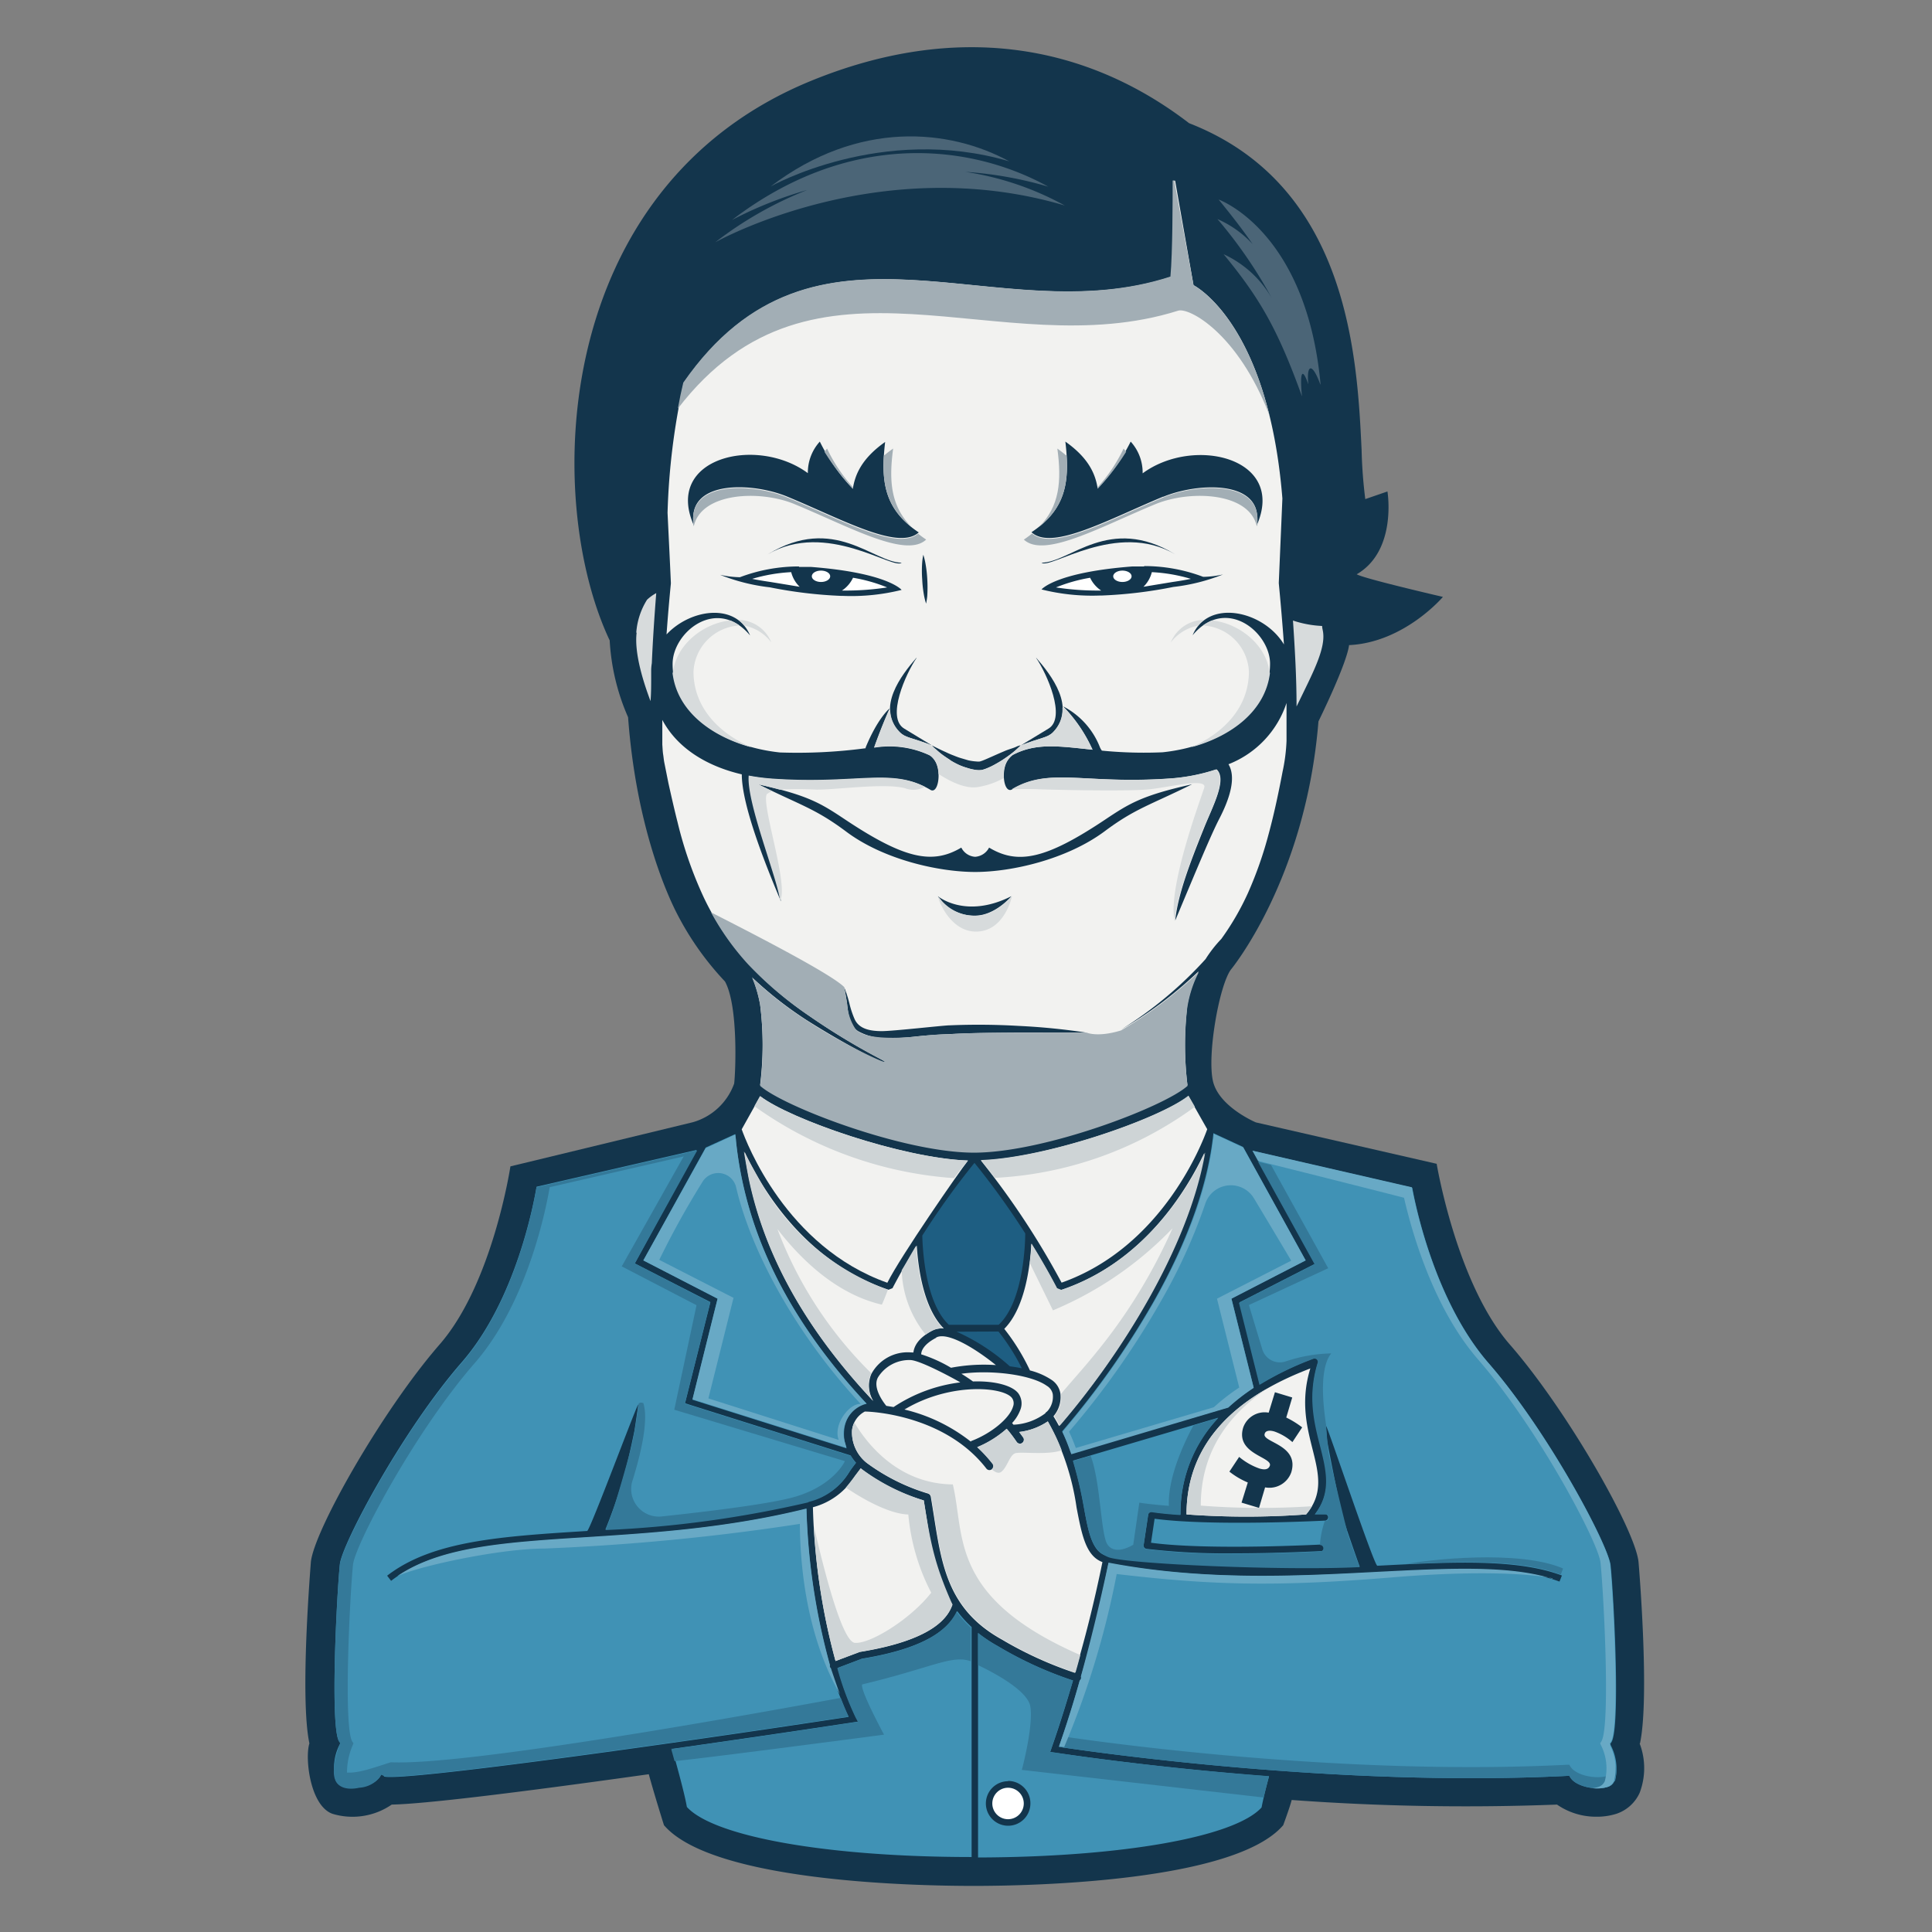 <svg id="Layer_1" data-name="Layer 1" xmlns="http://www.w3.org/2000/svg" viewBox="0 0 210 210">
  <rect x="0" y="0" width="210" height="210" fill="#808080" stroke="none"/>
  <defs>
    <style>
      .cls-1 {
        fill: #13354c;
      }

      .cls-2 {
        fill: #4092b5;
      }

      .cls-3 {
        fill: #f2f2f0;
      }

      .cls-4 {
        fill: #1e5e82;
      }

      .cls-5 {
        fill: #fff;
      }

      .cls-6 {
        fill: #d7dbdc;
      }

      .cls-7 {
        fill: #a2aeb5;
      }

      .cls-8 {
        fill: #ced4d6;
      }

      .cls-9 {
        fill: #347999;
      }

      .cls-10 {
        fill: #4b6577;
      }

      .cls-11 {
        fill: #68a9c5;
      }
    </style>
  </defs>
  <title>2</title>
  <g>
    <path class="cls-1" d="M178.26,189.5c1.08-5.05-.14-19.56-.16-19.72-.34-3.47-7.77-16.52-14-23.65-5.79-6.65-7.94-19.63-7.94-19.63L136.51,122s-4-1.68-4.66-4.46.64-10.29,1.92-12.12c0,0,8.15-9.8,9.54-27,.24-.51,3.05-6.23,3.33-8.3,6-.28,10.2-5.24,10.2-5.24s-8.65-2-9.37-2.46c4.42-2.57,3.34-9,3.34-9l-2.41.83A52.13,52.13,0,0,1,148,48.9c-.48-10.07-1.39-28.75-18.75-35.51-11.3-8.68-25.37-11-41-4.64C59.94,20.27,59,54.21,66.27,69.61a24,24,0,0,0,2,8.35c.83,11.29,3.95,18.64,5.22,21.16a32,32,0,0,0,5.31,7.56c1.45,2.61,1.16,9.8,1,11.1a6.72,6.72,0,0,1-4.49,4.2l-19.83,4.8s-1.92,12.73-7.69,19.35c-6.21,7.13-13.63,20.18-14,23.65,0,.16-1.23,14.67-.16,19.72-.51,1.61.08,6.78,2.5,7.65a7.52,7.52,0,0,0,6.45-1c3.37-.06,12.76-1.17,27.94-3.3.59,2.17,1.65,5.54,1.65,5.54,5.25,6.13,27.09,6.6,33.65,6.6s28.41-.47,33.66-6.6c0,0,.74-2,.92-2.74a259.25,259.25,0,0,0,28.84.5,7.46,7.46,0,0,0,4.32,1.32,7,7,0,0,0,2.14-.32,4.25,4.25,0,0,0,2.52-2.27,7.55,7.55,0,0,0,0-5.38"/>
    <path class="cls-2" d="M41.74,193l-.3-.14-.17.28c-.62,1-2.83,1.45-4.1,1a1.09,1.09,0,0,1-.69-.64,5.47,5.47,0,0,1,.44-3.88l.07-.18-.12-.16c-1-1.43-.28-15.75.07-19.26.21-2.13,6.69-14.41,13.23-21.93,5.91-6.77,7.86-17.36,8.15-19.1l17.4-4L69,137.33l8.22,4.2-2.76,11,18,5.67a5.68,5.68,0,0,0,.59.8c-.27.34-.52.66-.73,1a7,7,0,0,1-4.41,3.18l-.1.06a120.07,120.07,0,0,1-22,3c.16-.4.38-.94.62-1.6.51-1.36,1.12-3.2,1.61-5.07.26-.93.84-3.63.91-4s.4-2.67.42-2.88c0-.42-5.24,13.7-5.55,13.72-9.39.59-16.81,1.06-21.74,4.86l.43.56c4.76-3.66,12.09-4.12,21.35-4.71,7.13-.45,15.2-1,23.79-3.1a71.12,71.12,0,0,0,2.55,17,.5.5,0,0,0,0,.21.38.38,0,0,0,.09.13,36.73,36.73,0,0,0,1.94,5.26c-19.63,3-48.93,7.09-50.5,6.47"/>
    <path class="cls-2" d="M175.49,193.57a1.11,1.11,0,0,1-.7.64c-1.26.42-3.48,0-4.1-1l-.11-.18h-.21c-24.91,1.26-51.6-2.6-55.26-3.15.33-1,1.2-3.53,2.25-7.17a.36.36,0,0,0,.13-.19.43.43,0,0,0,0-.25c1-3.39,2.07-7.65,3-12.36,10.47,1.93,20.44,1.42,29.25,1,8.07-.41,15-.77,19.77,1l.26-.66c-4.89-1.84-11.92-1.48-20.06-1.06-.36,0-5.57-15.62-5.57-15.17s.06.93.1,1.43,1.53,7.88,1.69,8.42,1.7,5,1.87,5.42c-8.33.41-27.42-1.16-27.49-1.18-1.55-.36-2-2.45-2.5-5.35a45.27,45.27,0,0,0-1.17-5l15.78-4.66a15.07,15.07,0,0,0-4.1,10.53c-1.14-.07-2.19-.17-3.1-.31a.37.37,0,0,0-.27.07.31.31,0,0,0-.14.23l-.5,3.32a.36.36,0,0,0,.3.41,73.36,73.36,0,0,0,9.55.49c4.87,0,9.28-.24,9.36-.24a.36.36,0,1,0,0-.71c-.12,0-12.2.64-18.41-.2l.39-2.61c6.28.84,18.43.21,18.56.2a.36.36,0,0,0,0-.71l-1.11,0c1.86-2.4,1.27-4.77.58-7.49-.64-2.54-1.37-5.42-.25-9a.36.36,0,0,0-.1-.37.36.36,0,0,0-.37-.07,34.35,34.35,0,0,0-5.86,2.83l-2.22-8.91,8.22-4.2-6.77-12.26,17.33,4c.31,1.72,2.42,12.33,8.33,19.11,6.54,7.52,13,19.8,13.23,21.93.36,3.51,1.09,17.83.07,19.26l-.11.16.07.18a5.53,5.53,0,0,1,.44,3.88"/>
    <path class="cls-1" d="M83.46,60.25c-.22.13-.44.27-.66.43l.66-.43"/>
    <path class="cls-1" d="M127.75,60.26l.66.42-.66-.42"/>
    <path class="cls-2" d="M141.92,137l-8.07,4.13,2.42,9.69a21.91,21.91,0,0,0-2.76,2.14l-17.06,5a22.46,22.46,0,0,0-1-2.38,90.43,90.43,0,0,0,9.88-14c3.84-6.76,6-13,6.56-18.41l3.22,1.49Z"/>
    <path class="cls-3" d="M116.86,181.84a40.92,40.92,0,0,1-8-3.65c-5.75-3.2-6.49-7.93-7.35-13.41-.11-.69-.22-1.39-.34-2.1a.45.45,0,0,0-.31-.34A21.54,21.54,0,0,1,94.2,159a4.24,4.24,0,0,1-1.59-3.53A2.64,2.64,0,0,1,94,153.43c1,0,8.8.49,13.21,6.19a.42.42,0,0,0,.6.08.43.43,0,0,0,.08-.6,15.13,15.13,0,0,0-1.66-1.8,11.38,11.38,0,0,0,3.2-2c.39.47.76.95,1.09,1.44a.44.44,0,0,0,.36.18.38.38,0,0,0,.24-.08.43.43,0,0,0,.11-.59l-.44-.6a6.93,6.93,0,0,0,3.11-1.15,27.5,27.5,0,0,1,3.12,9.37c.56,2.92,1,5.26,2.81,5.92-.93,4.57-2,8.72-3,12.05"/>
    <path class="cls-3" d="M88.36,163.83a7.63,7.63,0,0,0,4.55-3.37l.65-.86.09.09a21.48,21.48,0,0,0,6.76,3.4c.1.61.19,1.22.29,1.82.53,3.4,1,6.67,2.82,9.48l0,.07c-.36.92-1.47,3.71-10,5.09l-.07,0-2.63,1a70.83,70.83,0,0,1-2.46-16.71"/>
    <path class="cls-3" d="M114.53,153.91l0,0a3.18,3.18,0,0,0,.73-2.43,2.18,2.18,0,0,0-1-1.52,7.61,7.61,0,0,0-2.31-1,23,23,0,0,0-2.79-4.52c2.32-2.33,2.83-7.06,2.94-9.24.93,1.5,1.88,3.14,2.78,4.86l.43.17c9-3,13.7-10.89,15.6-14.92-1.77,10.41-9.32,22.17-15.8,29.69q-.28-.53-.6-1.05"/>
    <path class="cls-3" d="M113.75,153.47a.43.43,0,0,0-.14.16,6.22,6.22,0,0,1-3.45,1.23l-.15-.18a4.37,4.37,0,0,0,.93-1.53,1.89,1.89,0,0,0-.23-1.67c-.62-.86-2.53-1.4-4.95-1.32-.19-.14-.65-.46-1.26-.84,3.31-.45,7.6.11,9.28,1.31a1.35,1.35,0,0,1,.65.9,2.34,2.34,0,0,1-.53,1.8l-.13.13h0"/>
    <path class="cls-3" d="M105.51,156.69a18.59,18.59,0,0,0-7.2-3.48c5-3,10.82-2.47,11.7-1.24a1,1,0,0,1,.1.93c-.37,1.26-2.34,2.89-4.48,3.71a.36.36,0,0,0-.12.08"/>
    <path class="cls-3" d="M95.46,149.67a4,4,0,0,1,3.47-1.84c1.09,0,5.11,2.21,5.45,2.43a16.79,16.79,0,0,0-7.25,2.68l-.79-.13S94.7,150.91,95.46,149.67Z"/>
    <path class="cls-3" d="M101.76,145.38c1.25-.66,4.3,1.23,6.49,3a19.06,19.06,0,0,0-4.88.29,15.54,15.54,0,0,0-3.24-1.46c0-.35.24-1.08,1.63-1.8"/>
    <path class="cls-4" d="M108.53,144.73a22.49,22.49,0,0,1,2.54,4c-.42-.09-.86-.16-1.31-.22a22.26,22.26,0,0,0-5.78-3.76Z"/>
    <path class="cls-4" d="M108.55,144h-5.41c-2.59-2.41-2.86-8.34-2.89-9.7a85.15,85.15,0,0,1,5.67-7.9,83.64,83.64,0,0,1,5.52,7.67c0,.62-.09,7.32-2.89,9.93"/>
    <path class="cls-3" d="M131.22,122.74c-.5,1.42-4.84,12.79-15.83,16.68a86.57,86.57,0,0,0-8.77-13.28c7.27-.29,19.46-4.58,22.56-7Z"/>
    <path class="cls-3" d="M81.75,106.24a41.28,41.28,0,0,0,5.92,4.64,94.67,94.67,0,0,0,15.71,8c-2.67-1.22-5.32-2.5-7.9-3.89A72.35,72.35,0,0,1,88,110.45a39.5,39.5,0,0,1-6.63-5.67,29.21,29.21,0,0,1-4.84-7.16,43.31,43.31,0,0,1-2.87-8.2c-.36-1.41-.68-2.84-1-4.27L72.23,83c-.08-.37-.1-.7-.15-1s-.06-.7-.09-1.06c0-.89,0-1.79,0-2.69,1.7,3.19,5,5.07,8.64,5.92,0,3.35,2.52,9.69,4.25,13.8-.25-2.36-3.67-10.68-3.42-13.62a22.64,22.64,0,0,0,2.59.33c9.28.64,13-1.27,17.08,1.17,1,.61,1.4-3-.11-3.76a10.27,10.27,0,0,0-6-.82C95.85,78.86,96.7,77,96.7,77s-1.27,1-2.61,4.25a.35.35,0,0,1,0,.08,56,56,0,0,1-9.31.46c-6.13-.65-11.69-4.1-11.67-9.64,0-3.41,4.81-7.39,8.42-3.08-1.5-3.6-6.46-2.91-9.08-.11.13-1.85.29-3.69.47-5.52v-.11c-.11-2.53-.24-5.06-.36-7.59a74.37,74.37,0,0,1,1.76-14.13c14.35-20.65,33.93-5.3,53-11.53.19-2.65.23-8.24.24-10.44h.17L129.73,31s8.12,4,9.66,23.18L139,63.32v.09q.32,3.32.56,6.64c-2.21-3.68-8.25-5-9.93-1,3.61-4.31,8.41-.33,8.42,3.08,0,5.54-5.54,9-11.68,9.64a46.8,46.8,0,0,1-6.6-.18,1.62,1.62,0,0,1-.21-.36,8.45,8.45,0,0,0-4-4.45,16.38,16.38,0,0,1,3.2,4.71c-3.59-.38-6.11-.77-8.64.55-1.51.79-1.14,4.37-.1,3.76,4.11-2.44,7.8-.53,17.08-1.17a20.79,20.79,0,0,0,5.15-1c1.17,1.11-.44,4-1.4,6.43-1.61,4-2.82,7.24-3.11,10,2.31-5.51,3.88-9.3,4.79-11.06,1.15-2.22,1.86-4.5,1-5.93a10.77,10.77,0,0,0,6.31-6.66l0,.7c0,1.14,0,2.29,0,3.42a19.2,19.2,0,0,1-.43,3.35c-.43,2.26-.9,4.5-1.5,6.72a42.27,42.27,0,0,1-2.26,6.46,28.93,28.93,0,0,1-2.9,5,13.75,13.75,0,0,0-1.71,2.19,42.8,42.8,0,0,1-9.21,7.68,44.4,44.4,0,0,0,8.46-6.36,12.73,12.73,0,0,0-1.22,3.61,36,36,0,0,0,0,8.76c-2.49,2.24-15.54,7.26-23.21,7.26s-20.75-5-23.24-7.26a35.18,35.18,0,0,0,0-8.76,14,14,0,0,0-.88-3"/>
    <path class="cls-3" d="M82.63,119.15c3.24,2.49,15.39,6.74,22.59,7-.88,1.08-7.39,10.49-8.77,13.28-11-3.89-15.33-15.26-15.83-16.68Z"/>
    <path class="cls-2" d="M79.92,123.27c.91,10.39,5.6,20,14.29,29.31h-.34a.58.58,0,0,0-.2.05,3.5,3.5,0,0,0-1.91,2.8,4.39,4.39,0,0,0,.26,2l-16.75-5.28L78,141.16,69.93,137l6.78-12.27Z"/>
    <path class="cls-2" d="M73,190.1c9.41-1.33,17.76-2.59,19.79-2.9l.5-.07-.24-.45a31.68,31.68,0,0,1-2-5.39l2.64-1c7.4-1.21,9.53-3.45,10.35-5.18a12.1,12.1,0,0,0,1.57,1.74v25c-15.64,0-28-2.2-30.95-5.44-.18-1.06-.66-2.94-1.61-6.36"/>
    <path class="cls-2" d="M137.13,196.46c-2.92,3.23-15.24,5.4-30.82,5.44V177.5a16.22,16.22,0,0,0,2.14,1.42,40.77,40.77,0,0,0,8.18,3.74c-1.3,4.5-2.32,7.31-2.34,7.36l-.14.41.42.07c.17,0,10,1.56,23.37,2.58-.43,1.6-.69,2.71-.81,3.38"/>
    <path class="cls-1" d="M109.57,193.61A2.42,2.42,0,1,0,112,196a2.42,2.42,0,0,0-2.42-2.42"/>
    <path class="cls-1" d="M86.85,61.57a18.1,18.1,0,0,0-6.42,1.17h-.08a10.71,10.71,0,0,1-2.08-.26,21,21,0,0,0,5.41,1.36,49.11,49.11,0,0,0,7.76.93h.18A22.59,22.59,0,0,0,98,64.12s-1.5-1.86-9.89-2.5c-.43,0-.85,0-1.26,0"/>
    <path class="cls-5" d="M86,62.19a3.33,3.33,0,0,0,.92,1.59l-1.33-.22-1.83-.3c-.82-.12-1.47-.23-2-.34A18,18,0,0,1,86,62.19"/>
    <path class="cls-5" d="M92.72,62.8a17.34,17.34,0,0,1,3.71,1.05,29.51,29.51,0,0,1-4.81.34h-.1a3.43,3.43,0,0,0,1.2-1.39"/>
    <path class="cls-5" d="M88.24,62.64c0,.34.45.62,1,.62s1-.28,1-.62-.45-.62-1-.62-1,.27-1,.62"/>
    <path class="cls-1" d="M98,61.16c-3.07,0-7.34-5.29-14.54-.91C89.8,56.53,97.12,62,98,61.16"/>
    <path class="cls-1" d="M113.21,61.16c.89.81,8.2-4.63,14.54-.9-7.2-4.38-11.46.92-14.54.9"/>
    <path class="cls-1" d="M124.37,61.57c-.42,0-.84,0-1.27,0-8.39.64-9.89,2.5-9.89,2.5a22.67,22.67,0,0,0,6.38.66h.18a49,49,0,0,0,7.76-.93,21,21,0,0,0,5.41-1.36,10.63,10.63,0,0,1-2.08.26h-.08a18.08,18.08,0,0,0-6.41-1.17"/>
    <path class="cls-5" d="M125.2,62.19a3.39,3.39,0,0,1-.91,1.59l1.33-.22,1.82-.3c.82-.12,1.47-.23,2-.34a18,18,0,0,0-4.25-.73"/>
    <path class="cls-5" d="M118.49,62.8a17.53,17.53,0,0,0-3.71,1.05,29.71,29.71,0,0,0,4.81.34h.1a3.43,3.43,0,0,1-1.2-1.39"/>
    <path class="cls-5" d="M123,62.64c0,.34-.45.62-1,.62s-1-.28-1-.62.46-.62,1-.62,1,.27,1,.62"/>
    <path class="cls-1" d="M106,94.78c3.91,0,9.93-1.34,14.08-4.43,3.32-2.48,4.92-2.83,9.49-5.1-5.48,1.22-6.86,2.11-9.51,3.88-6.45,4.3-9.45,4.86-12.55,3a1.84,1.84,0,0,1-1.52,1,1.81,1.81,0,0,1-1.5-1c-3.1,1.84-6.11,1.28-12.55-3-2.66-1.77-4-2.66-9.51-3.88,4.57,2.27,6.16,2.62,9.49,5.1C96,93.44,102.05,94.78,106,94.78"/>
    <path class="cls-1" d="M101.94,97.41a4.74,4.74,0,0,0,4,2.12c2.24,0,4-2.12,4-2.12-5,2.53-8,0-8,0"/>
    <path class="cls-1" d="M118.14,112.25a71.25,71.25,0,0,0-7.44-.74,74.83,74.83,0,0,0-7.49-.06c-.62,0-6.19.64-7.4.63s-2.43-.22-2.92-1.31a10,10,0,0,1-.57-1.73,13.22,13.22,0,0,0-.58-1.78c.14.61.24,1.21.33,1.83s.16,2.5,1.34,3.07a6,6,0,0,0,2.37.66,23.79,23.79,0,0,0,3.79-.16c1.22-.13,2.45-.21,3.69-.26,2.46-.13,4.94-.14,7.42-.16Z"/>
    <path class="cls-1" d="M99.89,57.89c-3.79-2.51-4.18-5.56-3.68-9.85-2.61,1.84-3.28,3.62-3.51,5.09A20.64,20.64,0,0,1,89.11,48a5,5,0,0,0-1.3,3.43c-5.57-4.12-15.69-1.67-12.38,5.7-.92-5,6.33-4.73,10.14-3.15,6,2.48,12.12,5.93,14.32,3.87"/>
    <path class="cls-1" d="M126.44,54c3.81-1.58,11.06-1.88,10.14,3.15,3.31-7.37-6.81-9.81-12.38-5.7A5,5,0,0,0,122.9,48a20.64,20.64,0,0,1-3.59,5.09c-.23-1.47-.9-3.25-3.51-5.09.51,4.3.11,7.34-3.68,9.85,2.21,2.06,8.34-1.39,14.32-3.87"/>
    <path class="cls-1" d="M100.45,64.79a7.79,7.79,0,0,0,.21.82,7.16,7.16,0,0,0,.13-.84,15.33,15.33,0,0,0,0-1.83,13.75,13.75,0,0,0-.22-1.82,7,7,0,0,0-.21-.82,5.87,5.87,0,0,0-.12.83,12.16,12.16,0,0,0,0,1.84,12.7,12.7,0,0,0,.21,1.82"/>
    <path class="cls-1" d="M103.25,82.62c.25.16.53.31.82.46a6.26,6.26,0,0,0,1,.37,5,5,0,0,0,1,.24,2.31,2.31,0,0,0,.65,0,3.42,3.42,0,0,0,.54-.18,7,7,0,0,0,.91-.44,12.54,12.54,0,0,0,1.47-.94,10.28,10.28,0,0,0,1.3-1.11s-.17,0-.46.14-.68.24-1.15.42l-.75.32-.81.36c-.28.12-.58.26-.86.37a3.24,3.24,0,0,1-.4.14,1.36,1.36,0,0,1-.36,0,5.7,5.7,0,0,1-.91-.13l-.88-.26c-.29-.09-.57-.21-.83-.31s-.51-.21-.73-.32c-.46-.2-.83-.39-1.1-.52l-.41-.21s.11.13.32.34.54.49,1,.8c.21.15.44.3.69.46"/>
    <path class="cls-1" d="M99.6,71.51c-1.6,1.85-4.39,5.42-1.82,8.07.62.63,1.3.57,3.51,1.44l-3-1.82c-2-1.18.18-6,1.34-7.69"/>
    <path class="cls-1" d="M112.62,71.51c1.16,1.69,3.32,6.51,1.34,7.69l-3,1.82c2.21-.87,2.89-.81,3.51-1.44,2.57-2.65-.22-6.22-1.83-8.07"/>
    <path class="cls-6" d="M141.57,75.48c-.21.43-.42.87-.64,1.31,0-3.12-.18-6.23-.39-9.34a11.6,11.6,0,0,0,3.17.59c0,.23.08.47.11.73.22,1.71-1,4.14-2.25,6.71"/>
    <path class="cls-6" d="M69.16,68.77a7.78,7.78,0,0,1,1.17-3.58,4.67,4.67,0,0,1,1-.72c-.2,2.54-.37,5.07-.48,7.62a4.92,4.92,0,0,0-.07.78c0,.25,0,.51,0,.75,0,.86,0,1.73-.07,2.59-.94-2.49-1.76-5.39-1.51-7.44"/>
    <path class="cls-5" d="M109.57,197.74a1.71,1.71,0,1,1,1.71-1.71,1.71,1.71,0,0,1-1.71,1.71"/>
    <path class="cls-3" d="M142.47,148.73c-10.26,3.88-13.5,9.81-13.5,15.88a88.51,88.51,0,0,0,13,0c3.69-4.34-1.8-8.54.46-15.88m-6.8,12.41a8.54,8.54,0,0,1-2-1.18l1.06-1.6a7.07,7.07,0,0,0,2.2,1.26c.64.19,1,.08,1.14-.31.29-.95-3.77-1.26-2.9-4.14a2.47,2.47,0,0,1,2.77-1.62l.68-2.22,1.88.57-.65,2.18a9.91,9.91,0,0,1,1.73,1.07l-1.06,1.6a5.92,5.92,0,0,0-1.95-1.15c-.6-.18-1-.07-1.07.27-.27.91,3.79,1.17,2.9,4.15a2.52,2.52,0,0,1-2.85,1.65l-.66,2.23-1.9-.57Z"/>
    <path class="cls-7" d="M128.06,33.77c1.16-.38,6.5,2.43,9.93,11.39C135.16,33.69,129.73,31,129.73,31l-2.1-11.38h-.17c0,2.2,0,7.79-.24,10.44-19,6.23-38.6-9.12-52.95,11.53-.21.87-.41,1.81-.59,2.82,14.86-19.32,34.9-4.51,54.38-10.64"/>
    <path class="cls-3" d="M102.51,144.4a2.2,2.2,0,0,0-1.15.22c-1.67.87-2,1.81-2.08,2.39L99,147a4.48,4.48,0,0,0-4.29,2.35,3.21,3.21,0,0,0,.22,2.94c-8.13-8.65-12.74-17.55-14-27.1,1.86,4,6.59,12,15.65,15l.43-.17c.86-1.64,1.75-3.19,2.64-4.63.14,2.27.69,6.76,2.93,9"/>
    <path class="cls-6" d="M102,97.53c-.14-.13,1.12,3.8,4.17,3.73S110,97.41,110,97.41s-1.81,2.12-3.82,2.12a4.77,4.77,0,0,1-4.12-2"/>
    <path class="cls-7" d="M129.1,109.25a12.73,12.73,0,0,1,1.22-3.61,46.44,46.44,0,0,1-8.46,6.36c-2.53.78-3.72.25-3.72.25h-7.46c-2.48,0-5,0-7.42.16-1.24,0-2.47.13-3.69.26s-5.82.48-6.65-.93a5.77,5.77,0,0,1-.85-2.64c-.09-.62-.19-1.22-.33-1.83-1.42-1.39-9-5.33-14.45-8.1a28.36,28.36,0,0,0,4,5.62A39,39,0,0,0,88,110.45,72.35,72.35,0,0,0,95.48,115c2.58,1.39-2.88-.85-7.81-4.09a40.74,40.74,0,0,1-5.92-4.64,14,14,0,0,1,.88,3,35.2,35.2,0,0,1,0,8.76c2.5,2.24,15.57,7.26,23.24,7.26s20.72-5,23.21-7.26a36,36,0,0,1,0-8.76"/>
    <path class="cls-7" d="M92.71,53.13a1,1,0,0,1,0-.17,17.05,17.05,0,0,1-2.81-4.2l-.29.34a25.44,25.44,0,0,0,3.08,4"/>
    <path class="cls-7" d="M96.08,49.48c-.22,3.24.35,5.71,3,7.8-2.26-2.25-2.47-5-2-8.52a11,11,0,0,0-.94.72"/>
    <path class="cls-7" d="M99.81,58c-2.27,1.92-8.33-1.47-14.24-3.93-3.18-1.32-8.76-1.74-10,1.09a3.6,3.6,0,0,0-.16,2.06c.79-3.68,7.13-4,10.94-2.43,6,2.48,12.12,5.93,14.32,3.86a10.57,10.57,0,0,1-.88-.65"/>
    <path class="cls-7" d="M119.31,53.13l0-.17a17.38,17.38,0,0,0,2.82-4.2l.28.34a26,26,0,0,1-3.07,4"/>
    <path class="cls-7" d="M115.93,49.48c.22,3.24-.35,5.71-3,7.8,2.26-2.25,2.47-5,2-8.52q.51.36.93.72"/>
    <path class="cls-7" d="M112.2,58c2.27,1.92,8.33-1.47,14.24-3.93,3.19-1.32,8.77-1.74,10,1.09a3.58,3.58,0,0,1,.17,2.06c-.8-3.68-7.14-4-11-2.43-6,2.48-12.12,5.93-14.32,3.86a10.57,10.57,0,0,0,.88-.65"/>
    <path class="cls-6" d="M109.11,84.54a2.68,2.68,0,0,1,1-2.5c2.53-1.32,5-.93,8.63-.55a16,16,0,0,0-3-4.5l-.26-.07a3.52,3.52,0,0,1-1,2.66c-.62.63-1.3.57-3.51,1.44a10.28,10.28,0,0,1-1.3,1.11,12.54,12.54,0,0,1-1.47.94,7,7,0,0,1-.91.44,3.42,3.42,0,0,1-.54.18,2.31,2.31,0,0,1-.65,0,5.74,5.74,0,0,1-1-.23,6.29,6.29,0,0,1-1-.39,7.93,7.93,0,0,1-.82-.45c-.25-.16-.48-.31-.69-.46s-.63-.51-.83-.7h0L101,80.9c-2-.74-2.6-.72-3.19-1.32a3.49,3.49,0,0,1-1.05-2.41l-.14.07c-.26.59-.93,2.13-1.61,4a10.27,10.27,0,0,1,6,.82,2.4,2.4,0,0,1,1,2.06c1.16.76,2.83,1.63,4.22,1.44a8.7,8.7,0,0,0,2.9-1"/>
    <path class="cls-6" d="M132.2,83.62a20.35,20.35,0,0,1-5.15,1c-9.28.64-13-1.27-17.08,1.17,0,0,1.53-.06,3,0s9.75.25,12,0,6.12-1.23,5.94-.23c-.08.45-4.07,10.86-3.23,14.53.3-2.8,1.51-6,3.11-10,1-2.4,2.58-5.33,1.4-6.44"/>
    <path class="cls-6" d="M83.44,86.27a1.58,1.58,0,0,1,.5-.27c-.48-.22-1-.47-1.55-.75.89.2,1.66.39,2.36.58a36,36,0,0,1,4,0c2.38,0,7.43-.74,9.63-.15a2.53,2.53,0,0,0,2.15-.16c-3.91-2-7.67-.27-16.57-.89a22.47,22.47,0,0,1-2.58-.33c-.26,2.94,3.16,11.26,3.41,13.62,1-1.74-2.22-10.93-1.39-11.65"/>
    <path class="cls-6" d="M130.21,68a3.69,3.69,0,0,1,.63-.62,3.93,3.93,0,0,0-3.58,2.45,4.88,4.88,0,0,1,3-1.83"/>
    <path class="cls-6" d="M138,73.11c-.37-3.13-3.43-5.39-6.25-5.67a4.9,4.9,0,0,0-1,.55,5.26,5.26,0,0,1,5,5c0,3.81-2.62,6.64-6.28,8.24,4.46-1.22,8.08-4,8.57-8.09"/>
    <path class="cls-6" d="M80.9,68a3.69,3.69,0,0,0-.63-.62,3.91,3.91,0,0,1,3.57,2.45A4.84,4.84,0,0,0,80.9,68"/>
    <path class="cls-6" d="M73.14,73.11c.37-3.13,3.42-5.39,6.24-5.67a4.71,4.71,0,0,1,1,.55,5.28,5.28,0,0,0-5,5c0,3.81,2.63,6.64,6.28,8.24-4.46-1.22-8.08-4-8.56-8.09"/>
    <path class="cls-8" d="M115.33,140.19l-.43-.17c-.9-1.73-1.85-3.36-2.78-4.86,0,.56-.08,1.3-.19,2.12l2.52,5.15a38.61,38.61,0,0,0,13-8.92c-4.4,9.87-9.65,15-12.12,18a3.17,3.17,0,0,1-.73,2.4l0,0q.31.53.6,1.05c6.48-7.51,14-19.29,15.8-29.69-1.9,4-6.62,11.89-15.6,14.92"/>
    <path class="cls-8" d="M100.62,145.07a4.26,4.26,0,0,1,.74-.45,2.2,2.2,0,0,1,1.15-.22c-2.24-2.25-2.79-6.74-2.93-9-.52.85-1,1.75-1.57,2.67a11.64,11.64,0,0,0,2.61,7"/>
    <path class="cls-8" d="M95.86,141.8c.28-.61.65-1.61.65-1.61a26.19,26.19,0,0,1-13.34-10.87c-.25-.38-2.25-4-2.31-4.16.07.5.47,2.73.55,3.1,1.79,8.39,6.24,16.29,13.48,24a3.21,3.21,0,0,1-.22-2.94.26.26,0,0,0,0-.09,43.38,43.38,0,0,1-10.17-15.64c2.57,3.33,6.42,7.06,11.31,8.21"/>
    <path class="cls-9" d="M152.83,170c6.81-.33,12.67-.41,16.82,1.15l.25-.66c-4.81-2.09-14.75-.94-17.07-.49"/>
    <path class="cls-9" d="M175.49,192.37a1.11,1.11,0,0,1-.7.64c-1.26.42-3.48,0-4.1-1l-.11-.19h-.21c-24.17,1.23-50-2.36-54.87-3.08l-.39,1.14c3.66.55,30.35,4.41,55.26,3.15h.21l.11.18c.62,1,2.84,1.46,4.1,1a1.11,1.11,0,0,0,.7-.64,3.32,3.32,0,0,0,.15-1.73,2,2,0,0,1-.15.53"/>
    <path class="cls-9" d="M92.44,158.24l-18-5.67,2.76-11L69,137.33l6.78-12.27-1.27.29-6.93,12.3,8.13,4.22-2.42,11.36,18.55,5.59s-1.18,2.62-5.41,3.87c-2.68.79-9.72,1.63-14.49,2.14A3,3,0,0,1,68.73,161c.92-2.93,1.79-6.59,1.2-8.49,0,0-.5-.21-.55.21,0,.21-.17,1.37-.22,1.73s-.35,2-.45,2.43c-.18.89-1.76,6.47-2.27,7.83-.24.66-.46,1.21-.62,1.6a120,120,0,0,0,22-3l.1-.06A7.06,7.06,0,0,0,92.3,160c.21-.29.45-.61.72-1a4.93,4.93,0,0,1-.58-.8"/>
    <path class="cls-9" d="M114.15,190.43l.14-.41c0-.05,1-2.86,2.34-7.35a41.5,41.5,0,0,1-8.18-3.75,15.45,15.45,0,0,1-2.13-1.42V181c1.21.57,5.37,2.65,5.67,4.48.36,2.14-.92,6.9-.92,6.9l26.28,3c.14-.61.34-1.38.58-2.32-13.41-1-23.19-2.56-23.36-2.58Z"/>
    <path class="cls-9" d="M104,175.14c-.82,1.73-3,4-10.35,5.18l-2.64,1a31.68,31.68,0,0,0,2,5.39l.24.45-.5.07c-2,.31-10.38,1.57-19.79,2.9.13.46.25.89.36,1.3,4.29-.44,22.77-2.88,22.77-2.88s-2.61-4.82-2.38-5.46c7.62-1.82,9.73-3.25,11.81-2.52v-3.66a12.1,12.1,0,0,1-1.57-1.74"/>
    <path class="cls-8" d="M103.52,161.35c-6-.09-9.36-4.55-10.66-6.74a2.73,2.73,0,0,0-.25.89A4.24,4.24,0,0,0,94.2,159a21.54,21.54,0,0,0,6.7,3.31.45.45,0,0,1,.31.34c.12.71.23,1.41.34,2.1.86,5.48,1.6,10.21,7.35,13.41a40.92,40.92,0,0,0,8,3.65c.18-.61.35-1.25.53-1.91-14.37-6.27-12.52-13.05-13.87-18.58"/>
    <path class="cls-8" d="M113.88,154.5a7.05,7.05,0,0,1-3.11,1.15l.44.6a.43.43,0,0,1-.11.59.39.39,0,0,1-.25.08.44.44,0,0,1-.35-.18c-.33-.49-.7-1-1.09-1.44a11.38,11.38,0,0,1-3.2,2,15.13,15.13,0,0,1,1.66,1.8.43.43,0,0,1-.08.6h0c.34.3.74.53,1.06.27.65-.53.89-1.78,1.48-2s3.49.23,5.07-.33a19.91,19.91,0,0,0-1.51-3.13"/>
    <path class="cls-8" d="M103.52,174.39c-2-4.49-2.37-6.75-3.11-11.3a22.44,22.44,0,0,1-6.85-3.49s-1.29,1.72-1.62,2.09c2,1.35,4.75,2.86,6.79,2.93a22.88,22.88,0,0,0,2.49,8.5c-2.29,2.92-6.66,5.59-8.3,5.45-1.35-.12-3.28-7.56-4.46-12.7a69.3,69.3,0,0,0,2.36,14.67l2.7-1c5.89-1,9.19-2.65,10-5.16"/>
    <path class="cls-8" d="M130.52,163.65c0-4.6,1.87-9.13,7.25-12.74-6.58,3.75-8.8,8.68-8.8,13.7a88.51,88.51,0,0,0,13,0,6.78,6.78,0,0,0,.64-.89,84.81,84.81,0,0,1-12.13-.07"/>
    <path class="cls-9" d="M146.42,166.35c-.16-.48-1.91-7.8-2-8.35s-.25-2.59-.27-3-1.06-5.92.55-7.89a16.42,16.42,0,0,0-4.89.85,2,2,0,0,1-2.61-1.31l-1.45-4.8,8.62-4-6.22-11.23-1.41-.35-.62-1.11h0l6.77,12.26-8.22,4.2,2.23,8.91a33.64,33.64,0,0,1,5.86-2.83.35.35,0,0,1,.46.43c-1.11,3.62-.39,6.5.25,9,.69,2.72,1.28,5.09-.57,7.49l1.1,0a.36.36,0,1,1,0,.71,9.85,9.85,0,0,0-.53,2.61.35.35,0,0,1,.37.34.36.36,0,0,1-.34.37c-.07,0-4.48.24-9.35.24a71.65,71.65,0,0,1-9.56-.5.34.34,0,0,1-.29-.4l.49-3.32a.39.39,0,0,1,.14-.23.38.38,0,0,1,.27-.07c.91.14,2,.24,3.1.31a15.08,15.08,0,0,1,4.11-10.53l-2.69.79c-1.19,2.22-2.78,5.78-2.67,8.74-2.26-.18-3.21-.35-3.21-.35l-.66,4.57s-1.9,1.25-2.79,0c-.75-1.05-.74-6.73-1.84-9.66l-1.93.57a43.76,43.76,0,0,1,1.18,5c.55,2.9.84,4.72,2.68,5.45s19,1.49,27.3,1.08c-.17-.43-1.24-3.4-1.39-3.89"/>
    <path class="cls-9" d="M91.39,184.55c-9.22,1.71-40.6,7.39-48.9,7-1.79.55-3.44,1.2-4.77,1.12a7.42,7.42,0,0,1,.63-3l.07-.18-.11-.16c-1-1.43-.29-15.75.06-19.26.22-2.13,6.69-14.41,13.24-21.92,5.9-6.78,7.85-17.37,8.14-19.11l15.77-3.62.21-.37-17.41,4c-.28,1.74-2.24,12.33-8.14,19.11-6.54,7.51-13,19.79-13.24,21.92-.35,3.51-1.08,17.83-.06,19.26l.11.16-.07.18a8.23,8.23,0,0,0-.62,2.52h0s0,0,0,.06c-.25,2.86,2.71,2.06,2.74,2.06h0a3.13,3.13,0,0,0,2.24-1.13l.17-.28.3.14c1.57.62,30.87-3.5,50.5-6.47C92.05,186.17,91.74,185.49,91.39,184.55Z"/>
    <path class="cls-8" d="M129.18,119.09c-3.1,2.47-15.29,6.75-22.56,7,.33.4.85,1.06,1.51,1.94a40.27,40.27,0,0,0,21.75-7.73Z"/>
    <path class="cls-8" d="M82,120.24a42.34,42.34,0,0,0,21.7,7.82c.65-.86,1.17-1.52,1.5-1.92-7.2-.25-19.35-4.5-22.59-7Z"/>
    <path class="cls-10" d="M104.94,18.68a41.8,41.8,0,0,1,9,1.61c-8.61-4.76-21.69-6.08-34.37,3.62a43.26,43.26,0,0,1,8.17-3.26,40.79,40.79,0,0,0-10,5.69s17.74-10,38-4a32.32,32.32,0,0,0-10.81-3.66"/>
    <path class="cls-10" d="M109.71,17.54C103.21,14,93.33,13,83.76,20.27c0,0,12.1-6.82,25.95-2.73"/>
    <path class="cls-10" d="M143.54,41.78C142,25.06,132.46,21.69,132.46,21.69c1.39,1.7,2.6,3.26,3.7,4.85a11.43,11.43,0,0,0-3.83-2.73,50,50,0,0,1,5.91,8.6A11.68,11.68,0,0,0,133,27.63c3.83,4.66,5.84,8,8.52,15.46-.25-2.6,0-3.29.69-1.31-.22-2.32.46-2.32,1.3,0"/>
    <path class="cls-11" d="M175.05,189.69l-.08-.18.12-.16c1-1.43.29-15.75-.07-19.26-.21-2.13-6.69-14.41-13.23-21.93-5.91-6.78-8-17.39-8.33-19.11l-1.14-.26h0l-16.19-3.72.62,1.12c3.23.8,11.22,2.81,15.86,4,.86,3.75,3.17,11.92,8,17.52,6.61,7.59,13.15,20,13.36,22.15.36,3.55,1.1,18,.07,19.46l-.11.16.07.18a5.55,5.55,0,0,1,.44,3.93,1.13,1.13,0,0,1-.7.64,3.25,3.25,0,0,1-.65.14,4,4,0,0,0,1.65-.14,1.11,1.11,0,0,0,.7-.64,5.53,5.53,0,0,0-.44-3.88"/>
    <path class="cls-11" d="M168.74,171.6c-4.71-1.48-11.35-1.14-19-.75-8.81.46-18.79,1-29.25-1-1,4.71-2.07,9-3,12.36a.39.39,0,0,1,0,.26.59.59,0,0,1-.13.18c-1,3.64-1.92,6.21-2.25,7.17l.56.08a93.36,93.36,0,0,0,5.71-18.81c10.17,1.19,17.07,1.43,30,.36,12.13-1,16.87,0,17.4.11"/>
    <path class="cls-11" d="M141.92,137l-6.78-12.27-3.22-1.49c0,.23,0,.46-.07.69-.63,5.29-2.81,11.24-6.49,17.72a91,91,0,0,1-9.88,14c.31.66.57,1.31.81,2l.16.42.64-.19L133.51,153a21.91,21.91,0,0,1,2.76-2.14l-2.42-9.69Zm-7.22,13.82a21.91,21.91,0,0,0-2.76,2.14l-15,4.43c-.22-.58-.45-1.18-.74-1.77a89.55,89.55,0,0,0,9.88-14A60.28,60.28,0,0,0,131,130.86a2.93,2.93,0,0,1,5.29-.62c2,3.32,4.06,6.79,4.06,6.79l-8.07,4.13Z"/>
    <path class="cls-11" d="M80,124h0c0-.23-.06-.46-.08-.68l-3.22,1.49L69.93,137,78,141.16l-2.73,10.93L92,157.37c0-.12-.19-.7-.19-.7a3.32,3.32,0,0,1,2.38-4.09C85.71,143.47,81.05,134.08,80,124m11.13,32.5L77,152l2.73-10.93-8.07-4.13a92.94,92.94,0,0,1,4.75-8.56A2,2,0,0,1,80,129c1.69,7.26,6.73,16.29,13.56,23.61-1.19-.12-3,2.15-2.41,3.87"/>
    <path class="cls-11" d="M90.3,181.31a.38.38,0,0,1-.09-.13.5.5,0,0,1,0-.21,71.12,71.12,0,0,1-2.55-17c-8.59,2.13-16.66,2.64-23.79,3.1-8.85.56-15.92,1-20.69,4.25,2.66-1.19,11.34-3,16-3a247.51,247.51,0,0,0,27.76-2.68c.09,9.59,2.66,15.58,4.36,18.51-.3-.79-.62-1.74-1-2.86"/>
  </g>
</svg>

